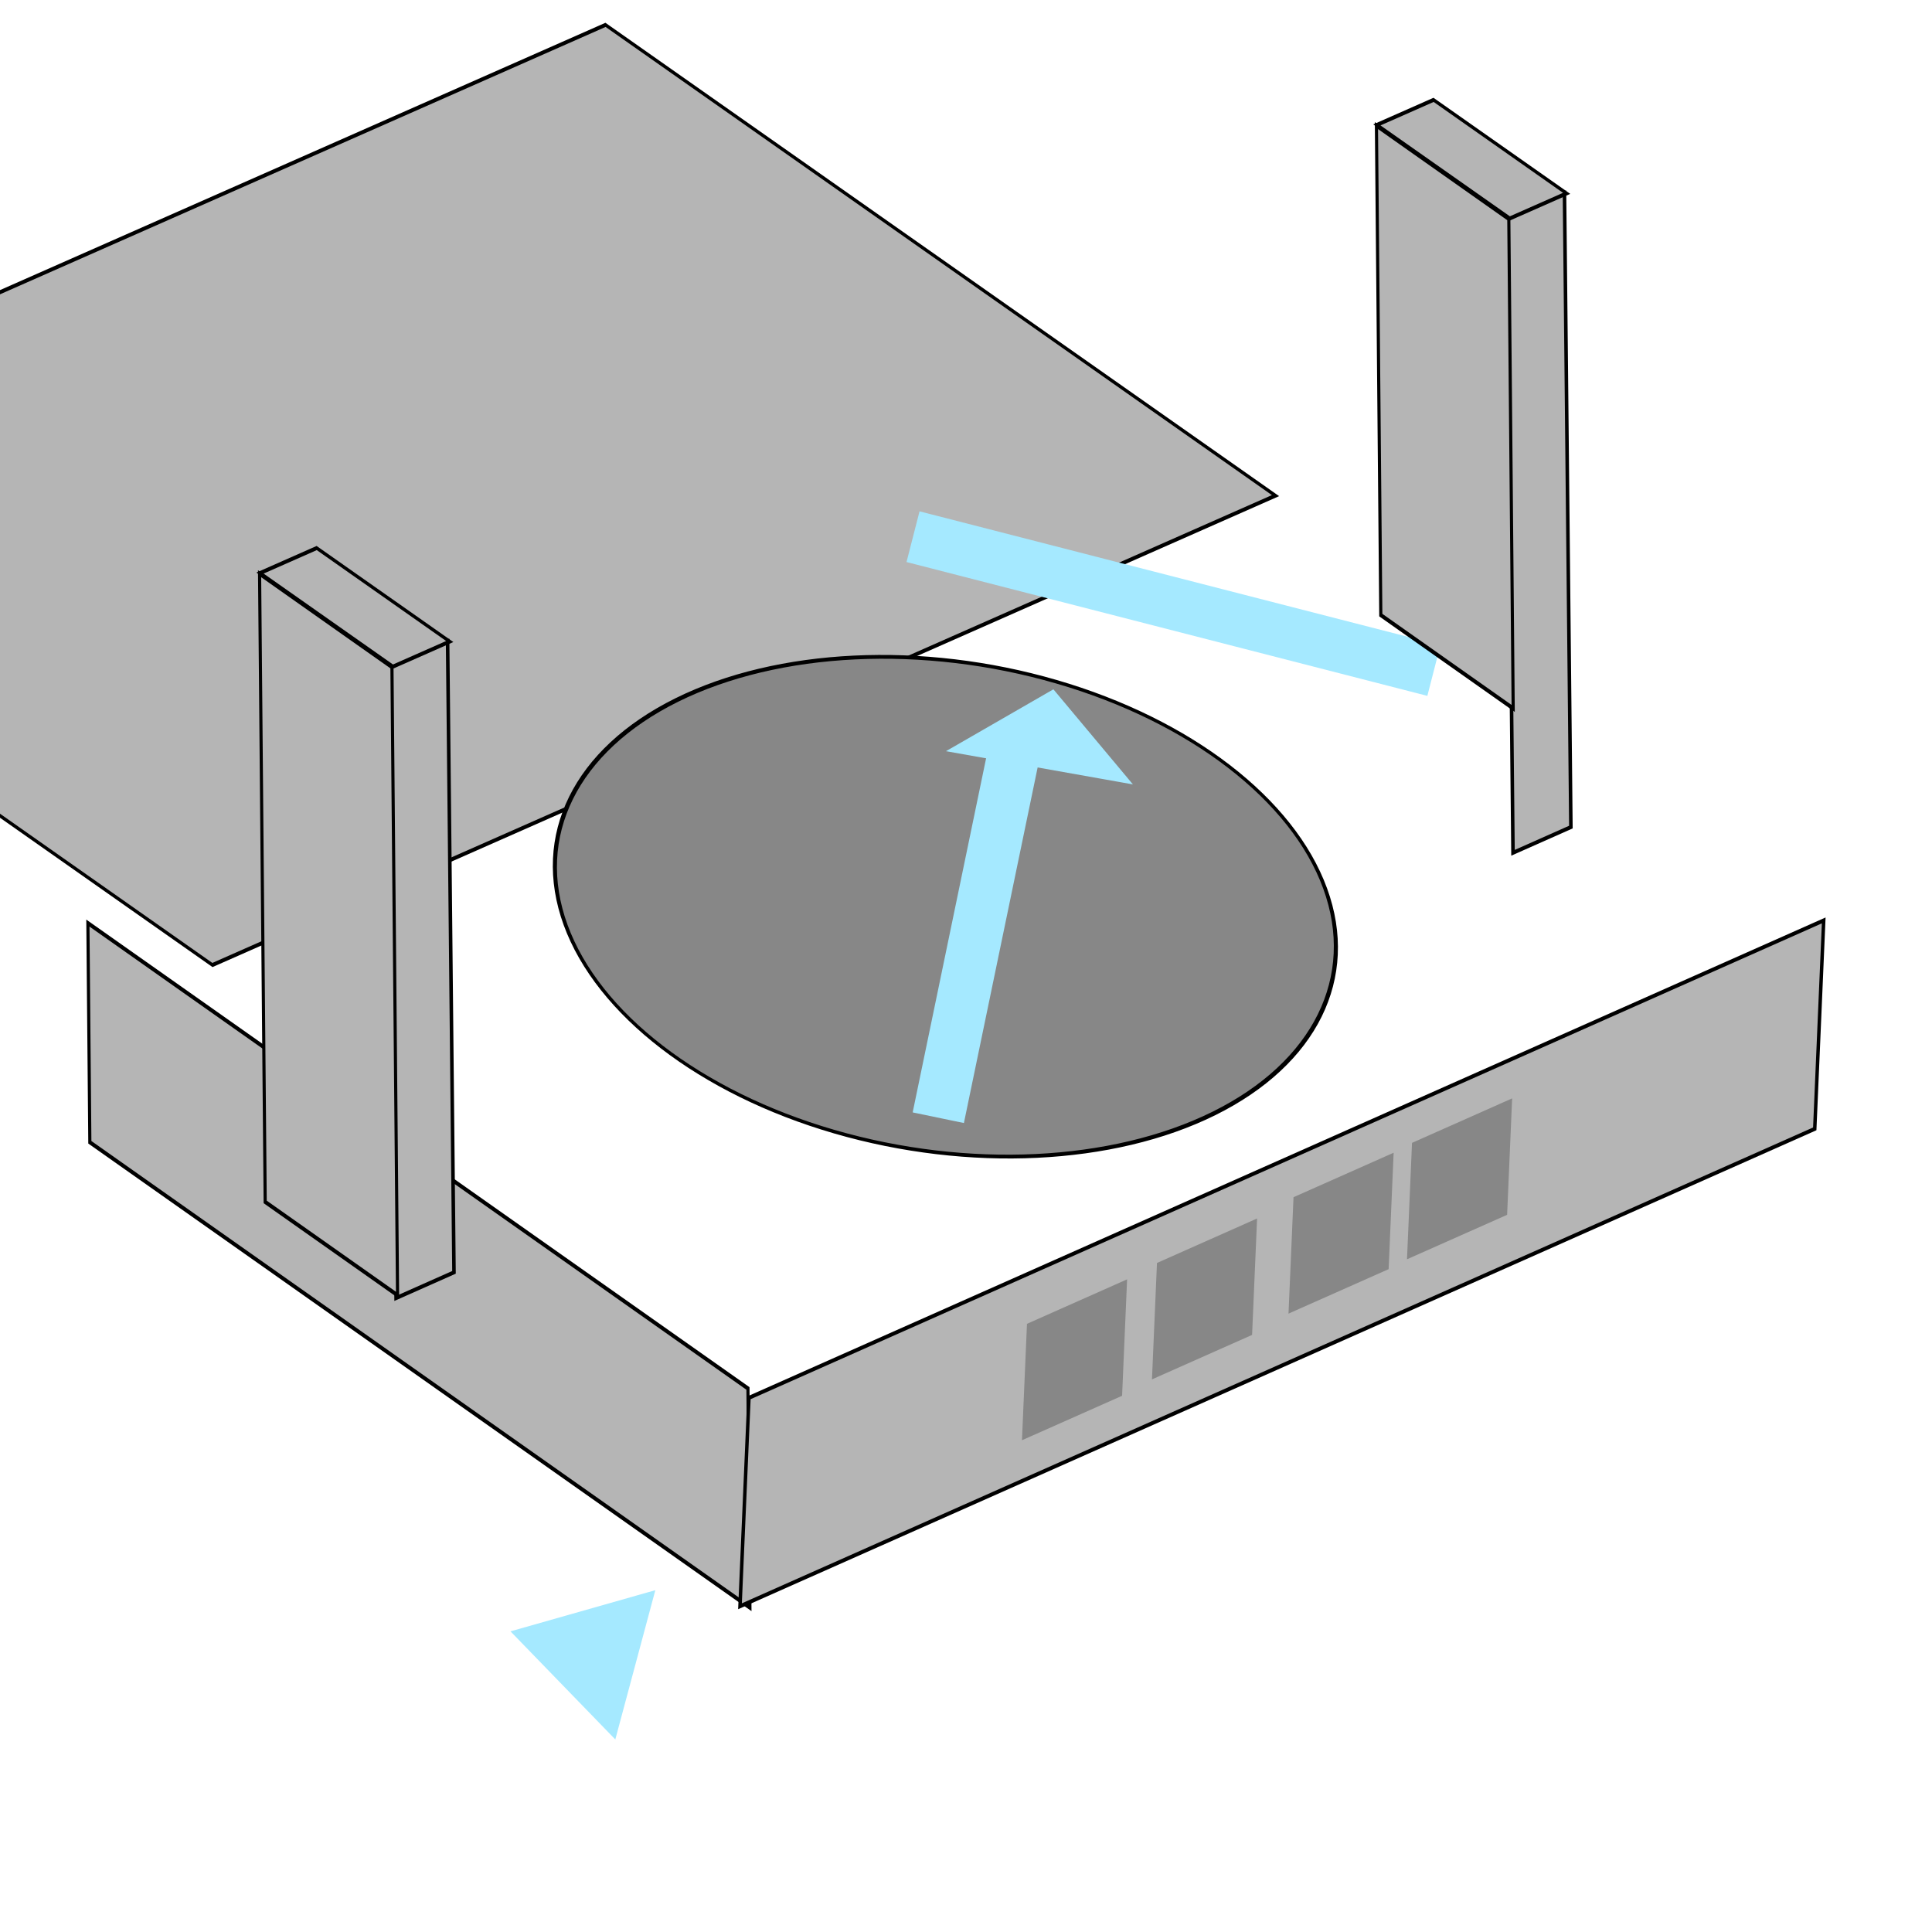 <?xml version="1.0" encoding="utf-8"?>
<svg viewBox="0 0 500 500" xmlns="http://www.w3.org/2000/svg" xmlns:bx="https://boxy-svg.com">
  <defs/>
  <g>
    <rect x="326" y="11.292" width="209.087" height="46.045" style="stroke: rgb(0, 0, 0); fill: rgb(181, 181, 181); transform-origin: 430.546px 34.314px;" transform="matrix(0.817, 0.576, 0.011, 1.232, -322.134, 293.161)"/>
    <rect x="474.486" y="11.855" width="304.318" height="48.34" style="stroke: rgb(0, 0, 0); fill: rgb(181, 181, 181); transform-origin: 626.646px 36.024px;" transform="matrix(0.914, -0.406, -0.048, 1.116, -294.903, 290.926)"/>
    <rect x="25.559" y="36.94" width="16.392" height="150.623" style="stroke: rgb(0, 0, 0); fill: rgb(181, 181, 181); transform-origin: 33.755px 112.247px;" transform="matrix(0.914, -0.406, 0.011, 1.089, 364.47, 23.11)"/>
    <rect x="468.812" y="44.527" width="300.681" height="181.569" style="stroke: rgb(0, 0, 0); fill: rgb(181, 181, 181); transform-box: fill-box; transform-origin: 50% 50%;" transform="matrix(0.915, -0.404, 0.955, 0.671, -372.404, 104.182)"/>
    <ellipse style="stroke: rgb(0, 0, 0); fill: rgb(135, 135, 135);" cx="213.524" cy="241.525" rx="98.382" ry="65.543" transform="matrix(0.999, -0.048, 0.359, 0.984, -55.354, 7.245)"/>
    <rect x="249.37" y="183.763" width="12.542" height="100.472" style="fill: rgb(165, 233, 255); stroke: rgb(165, 233, 255); transform-box: fill-box; transform-origin: 50% 50%;" transform="matrix(0.979, 0.203, -0.203, 0.979, -5.643, 4.114)"/>
    <rect x="272.315" y="251.071" width="12.542" height="138.105" style="fill: rgb(165, 233, 255); stroke: rgb(165, 233, 255); transform-box: fill-box; transform-origin: 50% 50%;" transform="matrix(0.249, -0.969, 0.969, 0.249, -21.379, -83.55)"/>
    <path d="M 128.158 109.216 L 147.271 141.183 L 109.044 141.183 L 128.158 109.216 Z" style="stroke: rgb(165, 233, 255); fill: rgb(165, 233, 255); transform-box: fill-box; transform-origin: 50% 50%;" transform="matrix(0.259, -0.966, 0.966, 0.259, 50.611, 91.209)" bx:shape="triangle 109.044 109.216 38.227 31.967 0.5 0 1@2bcbd6e0"/>
    <path d="M 247.969 176.701 L 271.152 196.168 L 224.785 196.168 L 247.969 176.701 Z" style="fill: rgb(165, 233, 255); stroke: rgb(165, 233, 255); transform-box: fill-box; transform-origin: 50% 50%;" transform="matrix(0.985, 0.175, -0.175, 0.985, 11.677, 1.592)" bx:shape="triangle 224.785 176.701 46.367 19.467 0.5 0 1@26a694cc"/>
    <rect x="42.643" y="6.376" width="27.349" height="25.999" style="fill: rgb(135, 135, 135); stroke: rgb(135, 135, 135); transform-origin: 56.317px 19.375px;" transform="matrix(0.914, -0.406, -0.048, 1.116, 221.77, 332.54)"/>
    <rect x="42.643" y="6.376" width="27.349" height="25.999" style="fill: rgb(135, 135, 135); stroke: rgb(135, 135, 135); transform-origin: 56.317px 19.375px;" transform="matrix(0.914, -0.406, -0.048, 1.116, 255.413, 316.788)"/>
    <rect x="42.643" y="6.376" width="27.349" height="25.999" style="fill: rgb(135, 135, 135); stroke: rgb(135, 135, 135); transform-origin: 56.317px 19.375px;" transform="matrix(0.914, -0.406, -0.048, 1.116, 290.752, 299.769)"/>
    <rect x="42.643" y="6.376" width="27.349" height="25.999" style="fill: rgb(135, 135, 135); stroke: rgb(135, 135, 135); transform-origin: 56.317px 19.375px;" transform="matrix(0.914, -0.406, -0.048, 1.116, 321.417, 285.707)"/>
    <rect x="65.377" y="25.218" width="41.931" height="102.831" style="stroke: rgb(0, 0, 0); fill: rgb(181, 181, 181); transform-origin: 86.343px 76.633px;" transform="matrix(0.817, 0.576, 0.011, 1.232, 287.572, 31.288)"/>
    <rect x="24.997" y="8.842" width="16.033" height="36.057" style="stroke: rgb(0, 0, 0); fill: rgb(181, 181, 181); transform-origin: 33.014px 26.872px;" transform="matrix(0.915, -0.404, 0.955, 0.671, 347.878, 14.31)"/>
    <rect x="25.559" y="36.77" width="16.392" height="149.931" style="stroke: rgb(0, 0, 0); fill: rgb(181, 181, 181); transform-origin: 33.755px 111.73px;" transform="matrix(0.914, -0.406, 0.011, 1.089, 75.42, 139.235)"/>
    <rect x="65.377" y="32.362" width="41.931" height="131.962" style="stroke: rgb(0, 0, 0); fill: rgb(181, 181, 181); transform-origin: 86.343px 98.342px;" transform="matrix(0.817, 0.576, 0.011, 1.232, -1.309, 143.504)"/>
    <rect x="24.997" y="8.842" width="16.033" height="36.057" style="stroke: rgb(0, 0, 0); fill: rgb(181, 181, 181); transform-origin: 33.014px 26.872px;" transform="matrix(0.915, -0.404, 0.955, 0.671, 58.832, 130.297)"/>
  </g>
</svg>